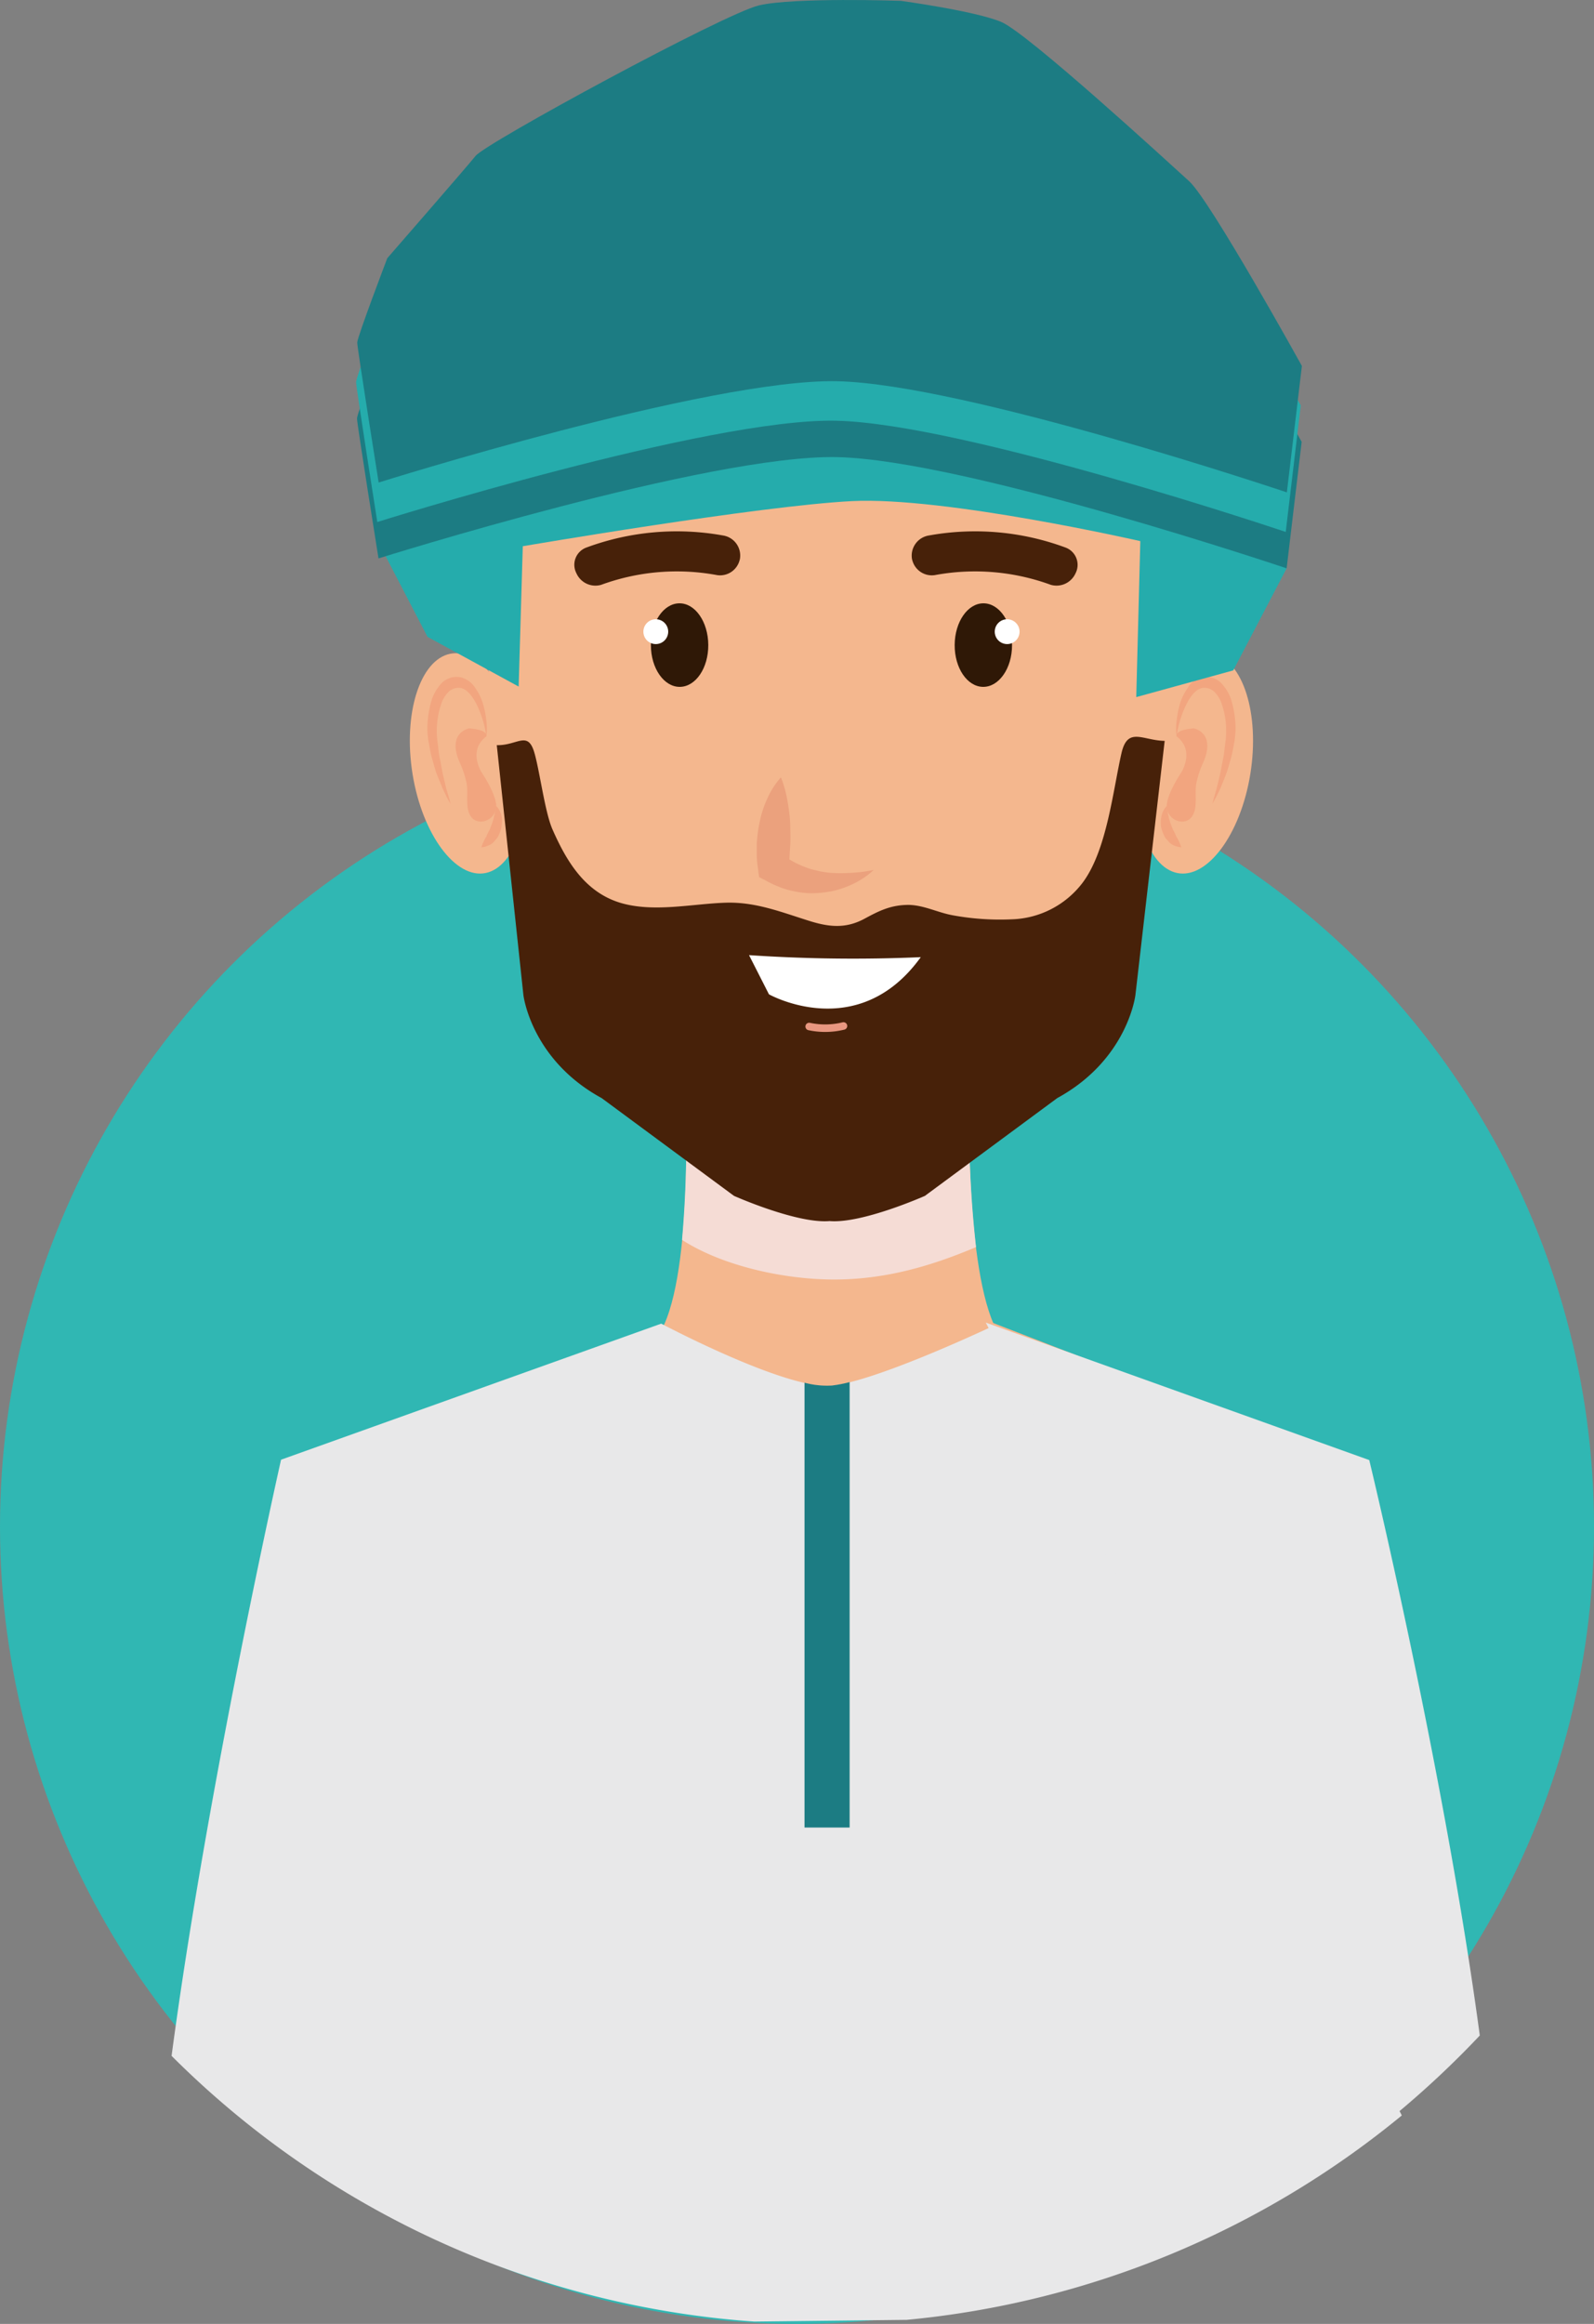 <svg xmlns="http://www.w3.org/2000/svg" viewBox="0 0 212 309"><rect x="0" y="0" width="212" height="309" fill="#808080" stroke="none"/><defs><style>.cls-1{isolation:isolate;}.cls-2{fill:#30b7b3;}.cls-3{fill:#f4b78e;}.cls-4{fill:#f5dcd5;mix-blend-mode:multiply;}.cls-5{fill:#e8e8e9;}.cls-6{fill:#f2a57f;}.cls-7{fill:#472109;}.cls-8{fill:#2f1806;}.cls-9{fill:#fff;}.cls-10{fill:#eba17d;}.cls-11{fill:none;stroke:#e89780;stroke-linecap:round;stroke-linejoin:round;}.cls-12{fill:#d1d1d1;}.cls-13{fill:#25acac;}.cls-14{fill:#1c7c83;}</style></defs><g class="cls-1"><g id="Layer_1" data-name="Layer 1"><circle class="cls-2" cx="106" cy="203" r="106"/><path class="cls-3" d="M635.89,1209.87h-37.7s1,23.81-3.66,30.72l12.09,2.07h11l22.36-2.07C635.42,1233.68,635.89,1209.87,635.89,1209.87Z" transform="translate(-507 -1063)"/><path class="cls-4" d="M597.71,1227.86c5.37,3.47,13.43,5.21,19.87,5.27,7,.07,13.26-1.78,19.23-4.31a153.13,153.13,0,0,1-.92-19h-37.7A149.41,149.41,0,0,1,597.71,1227.86Z" transform="translate(-507 -1063)"/><path class="cls-3" d="M686,1257.09l-50.6-19.61H599.11l-48.52,21.68s-13,4.23-10.72,34.82H684.29C686.9,1261.51,686,1257.09,686,1257.09Z" transform="translate(-507 -1063)"/><path class="cls-5" d="M693.44,1344.28a121.57,121.57,0,0,1-65.85,27.18l-20.28.23a121.61,121.61,0,0,1-77.49-35.33c4.77-35.91,14.56-79.27,14.56-79.27L594.94,1239l.39.2c2.1,1.09,12.15,6.21,18.67,7.68a11.55,11.55,0,0,0,3.62.38,16.9,16.9,0,0,0,2.38-.46c6.91-1.72,19-7.45,19-7.45L667.37,1294Z" transform="translate(-507 -1063)"/><path class="cls-3" d="M658.57,1163.08c-1.3,8,1,15.18,5,16s8.42-5.12,9.72-13.15-1-15.19-5.05-16S659.87,1155,658.57,1163.08Z" transform="translate(-507 -1063)"/><path class="cls-6" d="M663.48,1160.91s.06-.45.22-1.19a14.45,14.45,0,0,1,1-2.89c.51-1.07,1.33-2.31,2.37-2.37a2.14,2.14,0,0,1,.78.11,4,4,0,0,1,.4.21,1.82,1.82,0,0,1,.29.24,4.1,4.1,0,0,1,1,1.75,9.82,9.82,0,0,1,.48,2.28,11.13,11.13,0,0,1,0,2.3c-.13.81-.17,1.64-.31,2.34s-.27,1.39-.39,2-.29,1.21-.41,1.73-.27,1-.36,1.33c-.21.73-.31,1.16-.31,1.16s.2-.36.54-1c.16-.35.39-.74.59-1.24s.44-1.05.67-1.66.43-1.35.65-2.1.33-1.52.49-2.33a11.1,11.1,0,0,0,.1-2.76,12.81,12.81,0,0,0-.52-2.72,5.73,5.73,0,0,0-1.43-2.36,3.08,3.08,0,0,0-.57-.41,5,5,0,0,0-.56-.23,2.84,2.84,0,0,0-3.23,1.36,7.7,7.7,0,0,0-1,2,13.41,13.41,0,0,0-.55,3.24A8.3,8.3,0,0,0,663.48,1160.91Z" transform="translate(-507 -1063)"/><path class="cls-6" d="M663.48,1160.91s-.38-.86,2.3-1.06c0,0,3,.55,1.24,4.55a13,13,0,0,0-.9,2.7c-.27,1.34.21,3.16-.51,4.35-.93,1.54-3.29.67-3.43-1.09-.11-1.35,1.28-3.66,1.91-4.62C664.09,1165.74,666,1162.83,663.48,1160.91Z" transform="translate(-507 -1063)"/><path class="cls-6" d="M662.18,1170.18a2.46,2.46,0,0,0-.21.22,2.83,2.83,0,0,0-.39.75,2.38,2.38,0,0,0-.14.57,2.46,2.46,0,0,0-.05.67c0,.22,0,.47.06.71a5.9,5.9,0,0,0,.23.67,3.15,3.15,0,0,0,.3.61c.12.17.27.32.4.47a1.76,1.76,0,0,0,.81.58,2.55,2.55,0,0,0,.92.23,5.83,5.83,0,0,0-.42-1,2.08,2.08,0,0,0-.22-.38c-.07-.14-.12-.3-.19-.44a4.13,4.13,0,0,0-.22-.42,1.92,1.92,0,0,1-.18-.45,4,4,0,0,1-.32-.88,2.64,2.64,0,0,1-.12-.44c0-.15-.09-.3-.1-.44C662.24,1170.67,662.18,1170.18,662.18,1170.18Z" transform="translate(-507 -1063)"/><path class="cls-3" d="M576.59,1163.08c1.3,8-1,15.18-5,16s-8.42-5.12-9.72-13.15,1-15.19,5-16S575.3,1155,576.59,1163.08Z" transform="translate(-507 -1063)"/><path class="cls-6" d="M571.69,1160.91s-.06-.45-.22-1.19a14.45,14.45,0,0,0-1-2.89c-.51-1.07-1.34-2.31-2.37-2.37a2.11,2.11,0,0,0-.78.11,3.15,3.15,0,0,0-.4.21,1.82,1.82,0,0,0-.29.24,4.1,4.1,0,0,0-1,1.75,9.82,9.82,0,0,0-.48,2.28,11.13,11.13,0,0,0,0,2.3c.13.81.16,1.64.31,2.34s.27,1.39.39,2,.29,1.21.4,1.73.28,1,.37,1.33c.21.73.31,1.16.31,1.16s-.21-.36-.55-1c-.15-.35-.38-.74-.58-1.24s-.44-1.05-.68-1.66-.42-1.35-.64-2.1-.33-1.52-.49-2.33a10.65,10.65,0,0,1-.1-2.76,12.81,12.81,0,0,1,.52-2.72,5.82,5.82,0,0,1,1.42-2.36,3.16,3.16,0,0,1,.58-.41,5,5,0,0,1,.56-.23,3.18,3.18,0,0,1,1.23-.06,3.23,3.23,0,0,1,2,1.42,7.35,7.35,0,0,1,1,2,12.49,12.49,0,0,1,.55,3.24A7.7,7.7,0,0,1,571.69,1160.91Z" transform="translate(-507 -1063)"/><path class="cls-6" d="M571.69,1160.91s.38-.86-2.31-1.06c0,0-3,.55-1.23,4.55a13,13,0,0,1,.9,2.7c.26,1.34-.21,3.16.5,4.35.94,1.54,3.3.67,3.44-1.09.11-1.35-1.28-3.66-1.91-4.62C571.08,1165.74,569.15,1162.83,571.69,1160.91Z" transform="translate(-507 -1063)"/><path class="cls-6" d="M573,1170.18a1.87,1.87,0,0,1,.2.22,2.55,2.55,0,0,1,.4.75,3,3,0,0,1,.14.57,2.46,2.46,0,0,1,0,.67,6.08,6.08,0,0,1-.07.71,4.37,4.37,0,0,1-.22.67,3.15,3.15,0,0,1-.3.61c-.12.17-.27.32-.4.47a1.73,1.73,0,0,1-.82.58,2.53,2.53,0,0,1-.91.23,5.83,5.83,0,0,1,.42-1,2.08,2.08,0,0,1,.22-.38c.07-.14.12-.3.19-.44a2.78,2.78,0,0,1,.22-.42,1.92,1.92,0,0,0,.18-.45,5.44,5.44,0,0,0,.32-.88,4.16,4.16,0,0,0,.12-.44c0-.15.09-.3.1-.44C572.93,1170.67,573,1170.18,573,1170.18Z" transform="translate(-507 -1063)"/><path class="cls-3" d="M618.08,1076.37h-1.29c-32.4.29-50.6,9.52-45.62,68.58l5.57,47s1,8.58,10.41,13.72l17.6,13s8.36,3.71,12.7,3.35c4.33.36,12.69-3.35,12.69-3.35l17.6-13c9.41-5.13,10.4-13.72,10.4-13.72l5.87-46C669,1087,650.47,1076.65,618.08,1076.37Z" transform="translate(-507 -1063)"/><path class="cls-7" d="M656.17,1163.08c-1.15,5-1.95,13-5.2,17.31a12.28,12.28,0,0,1-9.45,4.85,34.8,34.8,0,0,1-7.76-.53c-2-.35-3.85-1.35-5.9-1.39-2.31,0-3.86.74-5.81,1.8-2.44,1.34-4.62,1.19-7.28.37-3.8-1.18-7.25-2.6-11.31-2.46-4.46.15-9.59,1.34-14,0-4.68-1.44-7.12-5.51-9-9.79-1-2.32-1.69-7.77-2.39-10.16-.88-3-2.25-.93-5-1l3.54,33.22s1,8.58,10.41,13.71l17.6,13s8.36,3.72,12.7,3.35c4.33.37,12.69-3.35,12.69-3.35l17.6-13c9.41-5.14,10.4-13.72,10.4-13.72l3.89-33.78C659,1161.47,657,1159.59,656.17,1163.08Z" transform="translate(-507 -1063)"/><path class="cls-8" d="M593.57,1148.8c0,3.06,1.74,5.55,3.85,5.53s3.8-2.51,3.78-5.58-1.74-5.55-3.85-5.53S593.55,1145.73,593.57,1148.8Z" transform="translate(-507 -1063)"/><path class="cls-9" d="M595.87,1147a1.65,1.65,0,1,1-1.65-1.66A1.65,1.65,0,0,1,595.87,1147Z" transform="translate(-507 -1063)"/><path class="cls-8" d="M641.6,1148.8c0,3.06-1.74,5.55-3.85,5.53s-3.8-2.51-3.78-5.58,1.74-5.55,3.85-5.53S641.62,1145.73,641.6,1148.8Z" transform="translate(-507 -1063)"/><path class="cls-9" d="M639.3,1147a1.65,1.65,0,1,0,1.65-1.66A1.65,1.65,0,0,0,639.3,1147Z" transform="translate(-507 -1063)"/><path class="cls-10" d="M623.19,1178.68a10.64,10.64,0,0,1-3.06,2,11.82,11.82,0,0,1-3.66,1,12.88,12.88,0,0,1-2,.08,12.26,12.26,0,0,1-2-.28,10.23,10.23,0,0,1-1.93-.59,16.17,16.17,0,0,1-1.83-.88l-.75-.38-.17-1.28a13,13,0,0,1-.14-1.6c0-.52,0-1,0-1.55a18.47,18.47,0,0,1,.42-3.06,13.63,13.63,0,0,1,1-3,10.78,10.78,0,0,1,1.79-2.78,14.84,14.84,0,0,1,.87,3.14,23.85,23.85,0,0,1,.37,3c0,1,.06,1.93,0,2.89l-.09,1.44c0,.47-.09,1-.14,1.39l-.93-1.66c.41.25.78.59,1.22.81a9,9,0,0,0,1.31.67,13.2,13.2,0,0,0,1.41.53c.49.1,1,.28,1.51.34a10.32,10.32,0,0,0,1.59.17,15.08,15.08,0,0,0,1.65,0A21,21,0,0,0,623.19,1178.68Z" transform="translate(-507 -1063)"/><path class="cls-7" d="M605.37,1137.47a2.68,2.68,0,0,1-3,2,29.27,29.27,0,0,0-15.41,1.29,2.76,2.76,0,0,1-3.29-1.52h0a2.44,2.44,0,0,1,1.33-3.44,34.64,34.64,0,0,1,18.16-1.6,2.7,2.7,0,0,1,2.23,3.22Z" transform="translate(-507 -1063)"/><path class="cls-7" d="M628.33,1137.47a2.68,2.68,0,0,0,3,2,29.31,29.31,0,0,1,15.42,1.29,2.77,2.77,0,0,0,3.29-1.52h0a2.45,2.45,0,0,0-1.34-3.44,34.6,34.6,0,0,0-18.15-1.6,2.71,2.71,0,0,0-2.24,3.22Z" transform="translate(-507 -1063)"/><path class="cls-11" d="M619.18,1199.42a10.21,10.21,0,0,1-4.56.07" transform="translate(-507 -1063)"/><path class="cls-9" d="M606.62,1190l2.65,5.21s11.84,6.65,20.19-4.94A206.79,206.79,0,0,1,606.62,1190Z" transform="translate(-507 -1063)"/><polygon class="cls-12" points="55.72 60.89 58.66 74.32 65.04 89.28 64.06 65.48 55.72 60.89"/><path class="cls-13" d="M678.12,1138.57l-7.1,13.57-12.9,3.55.54-20.74s-26-5.94-38.35-5.32-43.78,6-43.78,6l-.55,18.66-12.12-6.61L558,1136.4s53.28-27.18,59.73-27.38" transform="translate(-507 -1063)"/><path class="cls-14" d="M557.34,1137.25s44-13.84,61-13.47,59.78,14.79,59.78,14.79l2-16.82s-12.17-22-15-24.57-21.5-19.72-25-21.18-13.35-2.8-13.35-2.8-14.24-.49-18.87.61-36.26,18.26-37.67,20-11.75,13.61-11.75,13.61-4,10.49-4,11.22S557.34,1137.25,557.34,1137.25Z" transform="translate(-507 -1063)"/><path class="cls-13" d="M557.18,1132.41s44-13.83,61-13.47S678,1133.73,678,1133.73l2-16.82s-12.17-22-15-24.57-21.5-19.72-25-21.18-13.35-2.8-13.35-2.8-14.25-.49-18.87.61-36.26,18.26-37.67,20-11.75,13.61-11.75,13.61-4,10.49-4,11.22S557.18,1132.41,557.18,1132.41Z" transform="translate(-507 -1063)"/><path class="cls-14" d="M557.36,1127.16s44-13.84,61-13.47,59.79,14.78,59.79,14.78l2-16.81s-12.17-22-15-24.57-21.5-19.72-25-21.18-13.35-2.8-13.35-2.8-14.25-.49-18.87.61-36.26,18.26-37.67,20-11.75,13.61-11.75,13.61-4,10.49-4,11.22S557.36,1127.16,557.36,1127.16Z" transform="translate(-507 -1063)"/><path class="cls-5" d="M703.81,1333.65a124.53,124.53,0,0,1-11.32,10.59L666.56,1294l-28.38-55-.07-.14,51,18.28S699.06,1298.26,703.81,1333.65Z" transform="translate(-507 -1063)"/><path class="cls-14" d="M620,1246.77V1306h-6v-59.15a11.55,11.55,0,0,0,3.62.38A16.9,16.9,0,0,0,620,1246.77Z" transform="translate(-507 -1063)"/></g></g></svg>